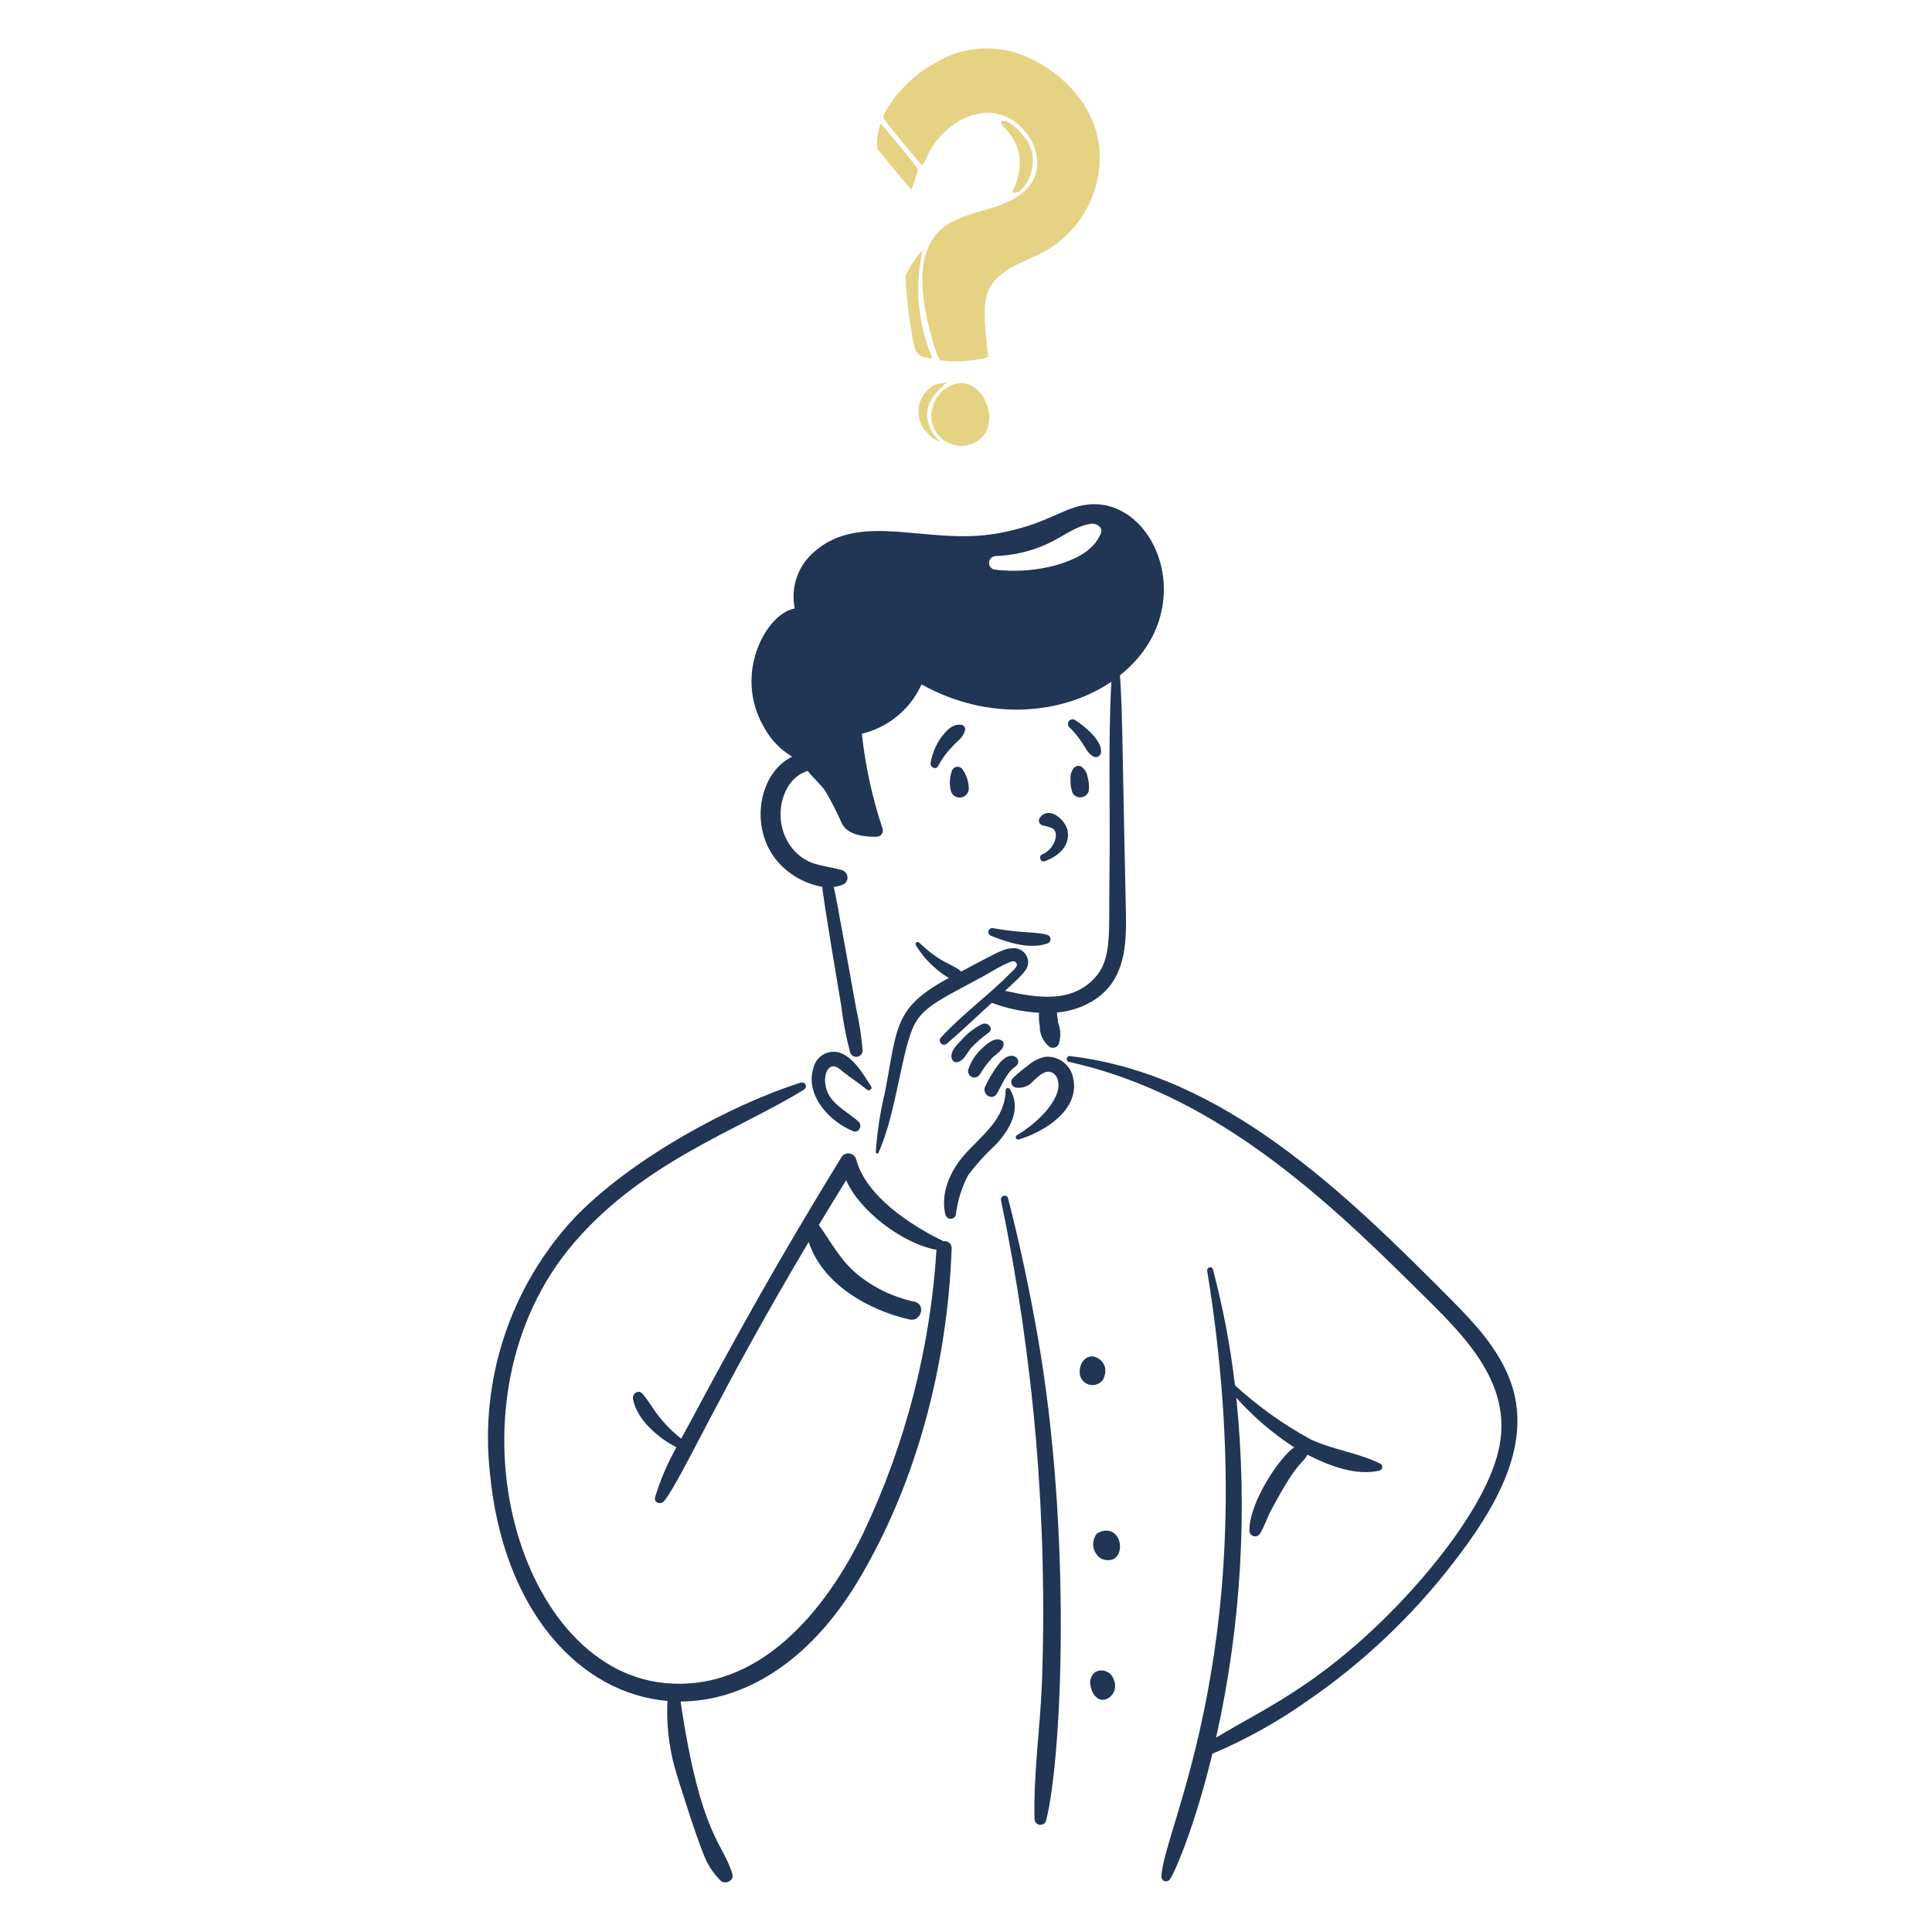 <svg version="1.1" xmlns="http://www.w3.org/2000/svg" xmlns:xlink="http://www.w3.org/1999/xlink" width="416" height="416" viewBox="0,0,256,256"><g fill="none" fill-rule="nonzero" stroke="none" stroke-width="1" stroke-linecap="butt" stroke-linejoin="miter" stroke-miterlimit="10" stroke-dasharray="" stroke-dashoffset="0" font-family="none" font-weight="none" font-size="none" text-anchor="none" style="mix-blend-mode: normal"><g transform="translate(-0,-0.013) scale(0.615,0.615)"><g transform="translate(174.88,154.992)" id="man" fill="#213555"><path transform="translate(-174.88,-154.993)" d="M223.492,287.456c-1.747,-9.855 -3.807,-19.571 -6.303,-29.262c-0.253,-0.988 -1.724,-0.565 -1.522,0.416c7.114,34.171 10.076,69.076 8.823,103.957c-0.368,9.776 -1.855,19.637 -1.587,29.409c0.01,0.299 0.126,0.585 0.326,0.807c0.201,0.222 0.474,0.366 0.77,0.406c0.297,0.04 0.598,-0.026 0.85,-0.187c0.253,-0.161 0.44,-0.406 0.529,-0.691c3.468,-13.466 5.635,-62.377 -1.886,-104.855z"></path><path transform="translate(-174.88,-154.992)" d="M237.634,297.284c0.449,-0.794 0.612,-1.719 0.461,-2.619c-0.152,-0.572 -0.455,-1.093 -0.878,-1.508c-0.423,-0.415 -0.95,-0.708 -1.526,-0.848c-1.841,-0.335 -3.076,1.483 -3.06,3.167c-0.047,0.603 0.105,1.204 0.432,1.712c0.327,0.507 0.812,0.893 1.381,1.099c0.568,0.205 1.188,0.218 1.764,0.037c0.576,-0.181 1.077,-0.547 1.426,-1.04z"></path><path transform="translate(-174.88,-154.993)" d="M238.884,329.844c-0.908,-0.121 -1.827,0.102 -2.579,0.624c-0.309,0.403 -0.532,0.865 -0.656,1.358c-0.124,0.492 -0.145,1.005 -0.063,1.506c0.083,0.501 0.267,0.98 0.541,1.407c0.275,0.427 0.634,0.794 1.055,1.077c5.011,2.045 5.315,-5.329 1.702,-5.972z"></path><path transform="translate(-174.88,-154.992)" d="M239.961,361.907c-0.118,-0.402 -0.327,-0.772 -0.61,-1.081c-0.283,-0.309 -0.633,-0.55 -1.023,-0.703c-0.39,-0.154 -0.811,-0.217 -1.228,-0.183c-0.418,0.033 -0.823,0.161 -1.184,0.374c-0.579,0.488 -0.95,1.177 -1.04,1.928c-0.067,2.224 1.647,5.232 4.16,3.503c0.569,-0.438 0.971,-1.057 1.14,-1.755c0.168,-0.699 0.092,-1.433 -0.215,-2.083z"></path><path transform="translate(-174.88,-154.992)" d="M233.168,108.913c-4.784,0.961 -8.432,4.331 -18.485,6.067c-14.857,2.58 -29.168,-4.965 -39.281,3.952c-1.723,1.476 -3.018,3.387 -3.75,5.534c-0.732,2.147 -0.873,4.451 -0.41,6.672c-5.936,0.88 -13.499,14.009 -6.55,25.709c1.399,2.57 3.467,4.713 5.984,6.204c-7.874,3.773 -9.776,17.68 -1.052,24.607c2.182,1.765 4.778,2.946 7.542,3.432c0.027,1.664 3.765,23.764 4.042,25.351c0.411,3.485 1.064,6.938 1.955,10.333c0.101,0.308 0.307,0.571 0.582,0.743c0.275,0.173 0.602,0.243 0.923,0.199c0.321,-0.044 0.617,-0.199 0.836,-0.438c0.219,-0.239 0.348,-0.548 0.363,-0.872c-0.263,-3.132 -0.743,-6.241 -1.438,-9.306c-0.189,-1.077 -4.453,-24.96 -4.784,-25.983c0.743,-0.082 1.467,-0.28 2.147,-0.589c0.277,-0.167 0.5,-0.411 0.641,-0.703c0.14,-0.292 0.193,-0.618 0.15,-0.939c-0.042,-0.321 -0.177,-0.623 -0.388,-0.869c-0.211,-0.245 -0.489,-0.424 -0.8,-0.513c-3.228,-0.999 -6.213,-0.797 -9.042,-3.058c-6.669,-5.343 -4.784,-16.409 1.664,-18.331c1.208,1.527 2.85,2.954 3.783,4.31c1.355,2.315 2.578,4.704 3.663,7.157c1.284,2.417 5.034,2.806 7.472,2.704c0.199,-0.003 0.396,-0.051 0.574,-0.142c0.178,-0.09 0.333,-0.22 0.453,-0.379c0.12,-0.159 0.203,-0.344 0.241,-0.54c0.038,-0.196 0.031,-0.398 -0.02,-0.59c-2.231,-6.662 -3.736,-13.544 -4.491,-20.528c2.814,-0.67 5.437,-1.977 7.666,-3.821c2.229,-1.844 4.005,-4.175 5.19,-6.814c14.5,8.102 30.475,6.523 40.895,-0.562c-0.736,13.816 -0.179,27.719 -0.403,41.54c-0.187,11.927 0.611,17.701 -2.762,21.79c-5.046,6.12 -12.926,4.77 -19.721,3.257c3.879,-3.536 4.713,-4.511 4.936,-5.711c0.063,-0.467 0.018,-0.943 -0.132,-1.39c-0.151,-0.446 -0.402,-0.852 -0.736,-1.186c-0.333,-0.334 -0.739,-0.586 -1.185,-0.737c-0.447,-0.151 -0.922,-0.197 -1.389,-0.134c-2.014,0.054 -3.952,1.346 -10.958,5.003c-1.664,-1.583 -4.322,-1.652 -9.054,-6.24c-0.368,-0.352 -0.999,0.104 -0.72,0.549c1.12,1.858 2.528,3.526 4.173,4.942c0.911,0.809 1.901,1.525 2.955,2.136c-11.947,6.427 -11.049,10.508 -13.796,24.721c-1.013,4.206 -1.667,8.491 -1.955,12.808c0,0.279 0.428,0.433 0.559,0.148c3.931,-8.528 5.023,-22.728 7.917,-27.918c2.165,-3.871 6.516,-5.649 15.019,-10.31c1.063,-0.585 5.716,-3.472 6.448,-3.002c1.186,0.778 -0.26,1.822 -0.747,2.322c-4.815,4.929 -10.518,8.991 -15.169,14.081c-0.159,0.175 -0.245,0.404 -0.239,0.639c0.005,0.236 0.102,0.461 0.268,0.628c0.167,0.167 0.392,0.263 0.628,0.268c0.236,0.006 0.465,-0.08 0.639,-0.239c3.301,-2.837 6.458,-5.872 9.686,-8.792c3.256,1.222 6.677,1.947 10.149,2.149c-0.055,0.967 0.003,1.939 0.174,2.893c-0.019,0.862 0.166,1.717 0.539,2.495c0.373,0.778 0.925,1.457 1.61,1.981c0.316,0.175 0.687,0.221 1.036,0.129c0.349,-0.092 0.648,-0.316 0.836,-0.624c0.559,-1.514 0.543,-3.181 -0.046,-4.684c-0.137,-0.747 -0.174,-1.508 -0.297,-2.238c2.993,-0.247 5.874,-1.249 8.374,-2.912c6.356,-4.368 6.656,-11.69 6.506,-18.72c-0.78,-34.32 -0.69,-42.757 -1.283,-51.023c18.144,-14.458 7.257,-39.703 -8.135,-36.616zM237.176,114.96c-1.62,3.918 -5.736,5.67 -9.603,6.822c-4.259,1.163 -8.702,1.498 -13.088,0.988c-0.376,-0.02 -0.731,-0.184 -0.99,-0.457c-0.259,-0.274 -0.404,-0.637 -0.404,-1.014c0,-0.377 0.145,-0.739 0.404,-1.013c0.259,-0.273 0.614,-0.437 0.99,-0.457c3.859,-0.127 7.653,-1.02 11.162,-2.629c3.157,-1.396 5.99,-3.844 9.443,-4.333c1.1,-0.154 2.652,0.741 2.086,2.093z"></path><path transform="translate(-174.88,-154.992)" d="M203.299,267.453c-7.28,-3.513 -16.785,-9.82 -18.843,-17.68c-0.097,-0.324 -0.285,-0.612 -0.542,-0.831c-0.257,-0.218 -0.572,-0.358 -0.907,-0.402c-0.335,-0.044 -0.675,0.01 -0.98,0.155c-0.305,0.145 -0.561,0.374 -0.738,0.662c-18.554,30.199 -28.484,49.633 -34.528,60.636c-5.375,-4.351 -6.24,-7.351 -8.372,-9.722c-0.868,-0.961 -2.218,0.077 -2.01,1.169c0.868,4.534 5.408,8.355 9.36,10.414c-1.911,3.401 -3.45,6.998 -4.588,10.729c-0.352,1.263 1.262,1.735 1.965,0.832c4.117,-5.36 11.459,-22.743 31.13,-55.819c2.893,9.073 12.975,14.785 21.74,16.717c2.496,0.549 3.557,-3.282 1.059,-3.831c-4.552,-0.966 -8.805,-3.009 -12.404,-5.957c-3.594,-3.006 -5.578,-6.881 -8.211,-10.583c1.855,-3.086 3.815,-6.3 5.88,-9.643c2.743,6.412 11.968,13.634 19.464,14.995c-1.318,21.092 -6.638,41.74 -15.676,60.844c-8.017,16.64 -22.464,34.638 -43.108,32.481c-32.301,-3.403 -47.899,-61.227 -19.49,-94.619c15.038,-17.68 35.836,-24.607 49.735,-33.22c0.171,-0.104 0.299,-0.265 0.361,-0.456c0.061,-0.19 0.052,-0.396 -0.026,-0.58c-0.078,-0.185 -0.22,-0.334 -0.4,-0.423c-0.179,-0.088 -0.384,-0.108 -0.578,-0.057c-15.03,4.701 -36.797,16.49 -49.009,29.344c-6.742,7.296 -11.841,15.953 -14.952,25.387c-3.111,9.434 -4.163,19.426 -3.084,29.301c2.84,30.031 19.552,47.632 38.272,49.204c-0.251,4.708 0.24,9.425 1.456,13.98c0.724,2.756 5.044,16.184 6.22,18.782c0.799,2.301 2.131,4.379 3.887,6.066c0.978,0.742 2.794,-0.127 2.421,-1.456c-1.855,-6.708 -6.814,-7.83 -11.165,-37.253c13.42,-0.033 27.564,-8.241 38.193,-25.915c12.781,-21.253 19.344,-47.039 20.207,-71.695c0.016,-0.225 -0.019,-0.451 -0.104,-0.659c-0.084,-0.209 -0.216,-0.396 -0.384,-0.546c-0.167,-0.15 -0.368,-0.26 -0.584,-0.321c-0.217,-0.061 -0.445,-0.071 -0.667,-0.03z"></path><path transform="translate(-174.88,-154.992)" d="M211.648,220.642c-1.705,0.845 -3.23,2.013 -4.49,3.439c-1.022,1.069 -2.804,2.77 -1.937,4.357c0.079,0.136 0.192,0.248 0.328,0.326c0.135,0.078 0.289,0.119 0.446,0.119c1.587,-0.023 2.311,-2.005 3.211,-3.057c1.174,-1.238 2.464,-2.36 3.853,-3.349c1.127,-0.907 -0.306,-2.313 -1.411,-1.835z"></path><path transform="translate(-174.88,-154.993)" d="M215.817,224.199c-1.456,-0.853 -3.295,0.786 -4.289,1.758c-1.34,1.229 -2.343,2.78 -2.912,4.507c-0.08,0.317 -0.044,0.653 0.102,0.946c0.146,0.293 0.392,0.525 0.693,0.652c0.302,0.128 0.639,0.143 0.951,0.043c0.312,-0.1 0.578,-0.308 0.75,-0.586c0.76,-1.287 1.655,-2.489 2.668,-3.586c0.872,-0.832 2.426,-1.664 2.459,-2.998c0.001,-0.149 -0.038,-0.295 -0.112,-0.425c-0.074,-0.129 -0.181,-0.236 -0.31,-0.311z"></path><path transform="translate(-174.88,-154.993)" d="M214.893,229.663c-1.03,1.397 -1.915,2.897 -2.64,4.474c-0.736,1.696 1.565,3.172 2.548,1.488c1.157,-1.976 2.047,-4.508 3.996,-5.824c1.845,-1.244 -0.88,-4.423 -3.904,-0.138z"></path><path transform="translate(-174.88,-154.992)" d="M216.667,234.901c-0.085,6.225 -5.096,9.688 -8.85,13.89c-3.047,3.409 -5.281,8.372 -4.102,13.004c0.073,0.238 0.221,0.446 0.421,0.594c0.2,0.148 0.442,0.228 0.691,0.228c0.249,0 0.491,-0.08 0.691,-0.228c0.201,-0.148 0.348,-0.356 0.421,-0.594c0.351,-2.978 1.24,-5.868 2.625,-8.528c1.768,-2.361 3.751,-4.554 5.924,-6.55c3.068,-3.282 5.726,-7.783 3.074,-12.049c-0.054,-0.089 -0.135,-0.158 -0.231,-0.197c-0.096,-0.039 -0.203,-0.046 -0.303,-0.019c-0.1,0.026 -0.19,0.084 -0.255,0.164c-0.064,0.081 -0.102,0.181 -0.106,0.285z"></path><path transform="translate(-174.88,-154.992)" d="M225.083,185.584c2.812,-1.019 5.429,-3.12 4.969,-6.436c-0.324,-2.317 -3.821,-5.555 -5.924,-3.084c-0.127,0.133 -0.218,0.297 -0.263,0.476c-0.046,0.179 -0.045,0.367 0.002,0.545c0.047,0.178 0.14,0.342 0.268,0.474c0.128,0.133 0.289,0.23 0.466,0.283c1.514,0.462 3.063,0.345 2.876,2.515c-0.135,0.833 -0.481,1.617 -1.005,2.279c-0.524,0.662 -1.208,1.179 -1.988,1.502c-0.79,0.408 -0.26,1.754 0.599,1.446z"></path><path transform="translate(-174.88,-154.992)" d="M205.088,166.115c-0.502,1.398 -0.574,2.914 -0.208,4.353c0.137,0.448 0.429,0.832 0.823,1.085c0.394,0.252 0.865,0.356 1.329,0.293c0.464,-0.062 0.89,-0.288 1.203,-0.636c0.313,-0.348 0.492,-0.796 0.505,-1.264c-0.025,-1.48 -0.492,-2.919 -1.341,-4.133c-0.132,-0.205 -0.32,-0.368 -0.541,-0.471c-0.222,-0.102 -0.468,-0.14 -0.71,-0.109c-0.242,0.032 -0.47,0.132 -0.658,0.288c-0.187,0.156 -0.327,0.362 -0.402,0.594z"></path><path transform="translate(-174.879,-154.993)" d="M231.429,165.408c-0.297,0.353 -0.519,0.764 -0.652,1.206c-0.134,0.443 -0.175,0.908 -0.122,1.367c-0.058,0.996 0.095,1.993 0.45,2.926c0.193,0.316 0.475,0.569 0.809,0.729c0.335,0.159 0.709,0.219 1.076,0.17c0.368,-0.048 0.713,-0.201 0.995,-0.442c0.283,-0.24 0.489,-0.557 0.595,-0.912c0.125,-0.997 0.041,-2.008 -0.247,-2.97c-0.053,-0.453 -0.199,-0.891 -0.429,-1.284c-0.231,-0.394 -0.54,-0.736 -0.909,-1.004c-0.251,-0.131 -0.536,-0.181 -0.817,-0.143c-0.281,0.039 -0.542,0.163 -0.749,0.357z"></path><path transform="translate(-174.88,-154.992)" d="M230.36,156.672c3.428,3.301 3.501,5.662 5.429,6.435c0.289,0.077 0.597,0.038 0.858,-0.11c0.261,-0.148 0.453,-0.392 0.535,-0.68c0.547,-2.496 -3.278,-5.685 -5.616,-7.209c-0.208,-0.11 -0.449,-0.143 -0.68,-0.093c-0.231,0.051 -0.436,0.181 -0.58,0.368c-0.145,0.186 -0.218,0.418 -0.208,0.654c0.01,0.236 0.103,0.461 0.262,0.635z"></path><path transform="translate(-174.88,-154.992)" d="M202.118,165.06c0.797,-1.495 1.801,-2.872 2.98,-4.089c1.04,-1.169 2.444,-1.999 2.819,-3.607c0.034,-0.138 0.037,-0.283 0.008,-0.422c-0.029,-0.14 -0.089,-0.272 -0.175,-0.386c-0.087,-0.113 -0.197,-0.206 -0.324,-0.271c-0.127,-0.066 -0.267,-0.102 -0.41,-0.106c-1.945,-0.221 -3.318,1.493 -4.368,2.897c-1.093,1.592 -1.822,3.405 -2.136,5.311c-0.208,0.921 1.156,1.62 1.606,0.673z"></path><path transform="translate(-174.88,-154.992)" d="M213.554,201.662c3.558,1.421 8.32,2.972 12.116,1.637c0.197,-0.061 0.37,-0.183 0.492,-0.349c0.123,-0.166 0.189,-0.367 0.189,-0.573c0,-0.207 -0.066,-0.408 -0.189,-0.574c-0.122,-0.166 -0.295,-0.288 -0.492,-0.349c-2.353,-0.736 -5.363,-0.304 -11.661,-1.443c-0.216,-0.053 -0.445,-0.02 -0.637,0.093c-0.193,0.113 -0.333,0.296 -0.393,0.511c-0.059,0.215 -0.032,0.445 0.075,0.64c0.107,0.196 0.286,0.342 0.5,0.407z"></path><path transform="translate(-174.88,-154.992)" d="M187.685,234.071c-1.706,-2.579 -3.513,-5.93 -6.561,-7.174c-0.586,-0.212 -1.21,-0.299 -1.832,-0.255c-0.621,0.045 -1.227,0.219 -1.777,0.511c-0.551,0.293 -1.033,0.698 -1.418,1.188c-0.384,0.491 -0.661,1.057 -0.813,1.661c-1.935,5.935 3.43,11.706 8.586,13.759c1.136,0.456 2.003,-1.231 1.169,-2.009c-2.773,-2.581 -6.808,-4.048 -7.253,-8.378c-0.11,-1.075 0.071,-3.064 1.35,-3.536c0.977,-0.362 1.888,0.636 2.558,1.158c1.664,1.29 3.459,2.461 5.08,3.784c0.466,0.379 1.302,-0.116 0.911,-0.709z"></path><path transform="translate(-174.88,-154.992)" d="M219.488,245.534c5.343,-1.573 13.16,-6.297 11.766,-13.067c-0.216,-1.378 -0.935,-2.627 -2.018,-3.507c-1.082,-0.88 -2.452,-1.328 -3.845,-1.258c-1.429,0.226 -2.761,0.865 -3.832,1.839c-1.182,0.844 -2.303,1.771 -3.355,2.774c-0.16,0.171 -0.268,0.385 -0.31,0.616c-0.043,0.231 -0.017,0.469 0.073,0.685c0.089,0.217 0.24,0.404 0.433,0.537c0.193,0.133 0.421,0.208 0.655,0.215c0.687,0.071 1.38,-0.03 2.018,-0.295c0.637,-0.265 1.198,-0.685 1.633,-1.221c0.911,-0.774 2.24,-2.267 3.656,-1.86c1.537,0.443 1.872,2.359 1.614,3.678c-0.757,3.902 -5.599,8.041 -8.883,9.932c-0.105,0.064 -0.183,0.163 -0.221,0.28c-0.037,0.117 -0.031,0.243 0.017,0.356c0.047,0.113 0.134,0.205 0.244,0.259c0.11,0.054 0.236,0.067 0.355,0.037z"></path><path transform="translate(-174.88,-154.992)" d="M325.243,297.113c-2.568,-6.583 -7.431,-11.891 -12.336,-16.831c-23.073,-23.242 -49.296,-48.903 -82.449,-52.722c-0.709,-0.087 -0.861,1.096 -0.164,1.248c29.891,6.629 52.879,26.972 73.989,47.971c9.789,9.739 22.29,20.611 18.529,35.984c-2.893,11.833 -14.718,26.142 -23.356,34.809c-15.921,15.97 -27.136,20.582 -37.44,26.832c5.375,-24.013 6.846,-48.735 4.355,-73.216c3.666,4.091 7.858,7.678 12.466,10.668c-2.935,1.922 -9.706,11.73 -9.645,17.98c0.005,0.266 0.096,0.522 0.259,0.732c0.164,0.209 0.39,0.36 0.646,0.431c0.257,0.07 0.529,0.055 0.776,-0.042c0.247,-0.097 0.456,-0.271 0.596,-0.497c0.982,-1.575 1.531,-3.424 2.411,-5.071c6.032,-11.28 6.544,-9.537 7.8,-11.948c4.597,2.345 10.433,4.635 15.548,3.432c0.153,-0.042 0.29,-0.128 0.395,-0.248c0.105,-0.119 0.172,-0.267 0.194,-0.424c0.023,-0.157 -0.002,-0.318 -0.07,-0.461c-0.067,-0.144 -0.176,-0.265 -0.311,-0.348c-4.757,-2.358 -10.202,-2.993 -15.066,-5.254c-5.876,-3.216 -11.346,-7.127 -16.29,-11.648c-0.983,-8.427 -2.569,-16.774 -4.747,-24.974c-0.208,-0.811 -1.364,-0.456 -1.235,0.341c12.952,79.443 -9.666,120.465 -9.866,130.537c0.006,0.215 0.082,0.423 0.215,0.593c0.134,0.169 0.319,0.291 0.527,0.347c0.209,0.056 0.43,0.044 0.63,-0.036c0.201,-0.079 0.37,-0.222 0.484,-0.405c1.129,-1.631 5.372,-11.488 9.131,-27.026c7.113,-3.001 13.884,-6.756 20.197,-11.2c12.066,-8.241 22.758,-18.331 31.682,-29.9c9.094,-11.769 17.562,-25.784 12.145,-39.654z"></path></g><g transform="translate(100.769,207.067)" id="questionmark-01" fill="#e5d283" opacity="0"><path transform="translate(-100.769,-207.067)" d="M104.911,216.048c-0.481,-0.487 -0.781,-1.125 -0.848,-1.806c-0.068,-0.681 0.1,-1.365 0.476,-1.937c0.376,-0.572 0.937,-0.998 1.59,-1.206c0.652,-0.208 1.356,-0.186 1.994,0.063c5.146,1.516 2.246,9.1 7.28,12.297c4.744,3.024 7.377,-2.272 4.399,-2.998c-1.966,-0.478 -2.927,-0.642 -3.536,-2.849c-0.493,-1.829 -0.768,-8.899 -8.884,-10.502c-1.406,-0.171 -2.826,0.171 -4,0.964c-1.174,0.792 -2.022,1.982 -2.39,3.35c-0.367,1.201 -0.279,2.496 0.246,3.637c0.526,1.141 1.453,2.049 2.604,2.551c0.206,0.098 0.441,0.119 0.662,0.06c0.221,-0.06 0.413,-0.196 0.542,-0.385c0.129,-0.189 0.186,-0.417 0.161,-0.645c-0.024,-0.227 -0.129,-0.438 -0.296,-0.594z"></path><path transform="translate(-100.769,-207.067)" d="M124.729,221.978c-0.258,0.195 -0.767,0.563 -0.867,0.817c-0.126,0.265 -0.185,0.557 -0.171,0.85c0.014,0.293 0.1,0.578 0.251,0.829c0.15,0.252 0.361,0.462 0.613,0.613c0.252,0.15 0.537,0.236 0.83,0.25c0.297,0.058 0.603,0.042 0.893,-0.046c0.289,-0.088 0.553,-0.246 0.767,-0.46c0.214,-0.214 0.372,-0.478 0.461,-0.767c0.088,-0.29 0.104,-0.596 0.046,-0.893c-0.058,-0.298 -0.188,-0.576 -0.379,-0.811c-0.19,-0.235 -0.436,-0.419 -0.715,-0.537c-0.279,-0.118 -0.582,-0.166 -0.883,-0.139c-0.302,0.027 -0.592,0.128 -0.846,0.294z"></path></g><g transform="translate(68.916,171.299)" id="questionmark-02" fill="#e5d283" opacity="0"><path transform="translate(-68.916,-171.299)" d="M71.51,178.017c-0.025,-1.537 0.395,-3.376 2.3,-3.474c2.08,-0.11 2.475,2.097 3.068,3.59c2.334,5.874 7.097,3.287 5.292,1.498c-0.983,-0.806 -1.766,-1.828 -2.288,-2.987c-0.325,-1.006 -0.753,-1.976 -1.279,-2.893c-0.528,-0.785 -1.248,-1.422 -2.092,-1.851c-0.844,-0.428 -1.782,-0.634 -2.728,-0.597c-0.86,0.021 -1.7,0.264 -2.438,0.705c-0.738,0.442 -1.35,1.066 -1.776,1.813c-0.426,0.748 -0.651,1.592 -0.655,2.452c-0.003,0.86 0.215,1.707 0.635,2.457c0.138,0.191 0.335,0.332 0.56,0.402c0.226,0.069 0.467,0.063 0.689,-0.018c0.222,-0.081 0.411,-0.231 0.539,-0.429c0.128,-0.198 0.188,-0.433 0.171,-0.668z"></path><path transform="translate(-68.916,-171.299)" d="M86.815,184.228c0.425,0.064 0.858,-0.041 1.207,-0.292c0.349,-0.251 0.585,-0.629 0.659,-1.052c0.074,-0.424 -0.021,-0.859 -0.264,-1.213c-0.243,-0.355 -0.615,-0.6 -1.036,-0.684c-0.425,-0.064 -0.858,0.041 -1.207,0.292c-0.349,0.251 -0.585,0.629 -0.659,1.052c-0.074,0.423 0.021,0.859 0.264,1.213c0.243,0.355 0.615,0.6 1.036,0.684z"></path></g><g transform="translate(135.961,82.411)" id="questionmark-03" fill="#e5d283" opacity="0"><path transform="translate(-135.962,-82.411)" d="M138.258,91.817c-0.082,-0.678 -0.022,-1.365 0.176,-2.018c0.197,-0.653 0.528,-1.259 0.971,-1.778c0.443,-0.519 0.988,-0.941 1.603,-1.239c0.614,-0.298 1.283,-0.466 1.965,-0.492c3.646,0.243 4.102,3.652 3.767,6.594c-0.389,3.432 -1.119,11.382 4.32,11.338c0.286,-0.004 0.566,-0.082 0.813,-0.227c0.247,-0.146 0.451,-0.352 0.594,-0.601c0.142,-0.248 0.218,-0.529 0.219,-0.815c0.001,-0.286 -0.073,-0.568 -0.214,-0.817c-0.971,-1.695 -2.026,-2.53 -2.08,-4.659c-0.043,-1.911 0.516,-3.777 0.576,-5.683c0.151,-1.664 -0.198,-3.336 -1.003,-4.8c-0.806,-1.464 -2.03,-2.655 -3.516,-3.418c-1.289,-0.659 -2.747,-0.914 -4.183,-0.733c-1.436,0.181 -2.784,0.791 -3.869,1.749c-1.085,0.958 -1.856,2.221 -2.213,3.624c-0.357,1.403 -0.283,2.881 0.212,4.241c0.335,0.923 1.972,0.874 1.862,-0.264z"></path><path transform="translate(-135.962,-82.411)" d="M155.64,107.767c0.455,-0.016 0.886,-0.207 1.202,-0.535c0.317,-0.327 0.493,-0.764 0.493,-1.22c0,-0.455 -0.176,-0.892 -0.493,-1.219c-0.316,-0.328 -0.747,-0.519 -1.202,-0.535c-0.455,0.016 -0.886,0.207 -1.202,0.535c-0.316,0.327 -0.493,0.764 -0.493,1.219c0,0.456 0.177,0.893 0.493,1.22c0.316,0.328 0.747,0.519 1.202,0.535z"></path></g><g transform="translate(261.358,72.145)" id="questionmark-04" fill="#e5d283" opacity="0"><path transform="translate(-261.358,-72.145)" d="M266.417,73.965c3.665,1.857 4.233,5.984 0.193,7.779c-2.35,1.04 -4.644,2.109 -5.116,4.865c-0.379,2.224 2.223,2.371 2.602,2.009c0.977,-0.923 0.832,-2.099 2.036,-2.912c0.901,-0.624 2.015,-0.911 2.954,-1.456c6.004,-3.522 4.031,-12.027 -2.174,-12.106c-0.211,0.006 -0.415,0.081 -0.581,0.211c-0.166,0.131 -0.285,0.311 -0.34,0.515c-0.056,0.204 -0.044,0.42 0.032,0.617c0.077,0.197 0.215,0.364 0.394,0.476z"></path><path transform="translate(-261.358,-72.145)" d="M262.716,94.224c0.361,0 0.706,-0.143 0.961,-0.398c0.255,-0.255 0.398,-0.6 0.398,-0.96c0,-0.36 -0.143,-0.706 -0.398,-0.96c-0.255,-0.255 -0.6,-0.398 -0.961,-0.398c-0.36,0 -0.705,0.143 -0.96,0.398c-0.255,0.255 -0.398,0.6 -0.398,0.96c0,0.36 0.143,0.706 0.398,0.96c0.255,0.255 0.6,0.398 0.96,0.398z"></path></g><g transform="translate(322.94,162.155)" id="questionmark-05" fill="#e5d283" opacity="0"><path transform="translate(-322.94,-162.155)" d="M335.868,164.551c0.415,-0.012 0.827,0.078 1.2,0.262c0.373,0.184 0.695,0.456 0.939,0.792c0.244,0.337 0.402,0.728 0.461,1.139c0.058,0.412 0.016,0.831 -0.125,1.222c-0.312,0.723 -0.804,1.354 -1.429,1.834c-0.624,0.479 -1.361,0.791 -2.14,0.906c-2.569,0.278 -4.688,-1.209 -7.016,0.686c-0.268,0.199 -0.464,0.479 -0.561,0.798c-0.097,0.319 -0.089,0.661 0.022,0.976c0.112,0.314 0.322,0.584 0.598,0.771c0.277,0.187 0.606,0.279 0.94,0.265c1.29,-0.13 2.591,-0.111 3.877,0.054c1.035,0.23 2.105,0.259 3.151,0.083c1.181,-0.262 2.291,-0.777 3.256,-1.507c0.964,-0.73 1.76,-1.66 2.333,-2.725c1.959,-3.965 -1.367,-9.306 -5.934,-7.638c-0.241,0.089 -0.442,0.262 -0.567,0.487c-0.124,0.224 -0.164,0.486 -0.112,0.738c0.051,0.251 0.192,0.476 0.395,0.633c0.203,0.157 0.456,0.237 0.712,0.224z"></path><path transform="translate(-322.94,-162.155)" d="M324.896,176.453c0.363,-0.141 0.658,-0.418 0.82,-0.772c0.163,-0.354 0.182,-0.757 0.052,-1.125c-0.13,-0.367 -0.398,-0.669 -0.747,-0.842c-0.35,-0.173 -0.752,-0.203 -1.123,-0.084c-0.364,0.141 -0.658,0.417 -0.821,0.771c-0.163,0.354 -0.181,0.758 -0.051,1.125c0.13,0.368 0.398,0.67 0.747,0.843c0.349,0.173 0.752,0.203 1.123,0.084z"></path></g><g transform="translate(274.017,198.315)" id="questionmark-06" fill="#e5d283" opacity="0"><path transform="translate(-274.016,-198.315)" d="M291.524,200.818c3.179,-0.179 6.594,2.267 4.809,5.676c-1.553,2.97 -4.413,2.496 -6.951,1.192c-2.897,-1.483 -7.334,-3.037 -9.233,0.797c-0.066,0.17 -0.093,0.354 -0.078,0.536c0.015,0.183 0.071,0.36 0.164,0.517c0.093,0.158 0.22,0.293 0.372,0.395c0.152,0.101 0.326,0.167 0.507,0.193c1.5,0.324 2.862,-0.589 4.337,-0.208c1.221,0.492 2.403,1.076 3.536,1.747c8.374,3.578 14.167,-5.539 10.163,-10.903c-0.437,-0.641 -1.002,-1.183 -1.659,-1.594c-0.657,-0.41 -1.392,-0.68 -2.159,-0.792c-0.766,-0.112 -1.548,-0.064 -2.295,0.142c-0.747,0.205 -1.444,0.563 -2.045,1.052c-0.114,0.099 -0.194,0.231 -0.229,0.378c-0.034,0.148 -0.02,0.302 0.039,0.441c0.059,0.139 0.161,0.256 0.291,0.333c0.13,0.078 0.281,0.112 0.431,0.098z"></path><path transform="translate(-274.016,-198.315)" d="M276.164,212.576c0.373,-0.166 0.666,-0.473 0.815,-0.854c0.149,-0.38 0.143,-0.804 -0.018,-1.18c-0.161,-0.375 -0.464,-0.673 -0.842,-0.827c-0.378,-0.155 -0.802,-0.155 -1.18,0.001c-0.374,0.166 -0.667,0.473 -0.816,0.853c-0.149,0.381 -0.142,0.805 0.019,1.181c0.161,0.375 0.463,0.673 0.841,0.827c0.379,0.155 0.803,0.154 1.181,-0.001z"></path></g><g transform="translate(55.199,85.215)" id="big-questionmark-01" fill="#e5d283" opacity="0"><path transform="translate(-55.199,-85.215)" d="M128.563,162.492c5.653,-9.069 -10.498,-16.004 -13.167,-6.906c-0.35,1.216 -0.41,2.497 -0.174,3.74c0.235,1.243 0.76,2.414 1.53,3.417c0.691,0.928 1.592,1.677 2.631,2.185c1.039,0.508 2.184,0.76 3.339,0.735c1.156,-0.024 2.289,-0.325 3.305,-0.877c1.016,-0.551 1.886,-1.338 2.536,-2.294z"></path><path transform="translate(-55.199,-85.215)" d="M97.506,147.043c-6.161,-4.074 -12.623,-10.129 -10.783,-18.304c1.575,-6.984 11.08,-17.451 4.31,-24.81c-2.086,-2.11 -4.892,-3.355 -7.856,-3.486c-11.931,-0.832 -15.625,12.133 -11.968,21.181c0.141,0.362 1.04,2.159 0.663,2.525c-0.071,0.073 -14.021,-0.747 -14.56,-1.021c-1.04,-0.533 -3.328,-9.706 -1.306,-17.321c1.052,-3.981 2.937,-13.17 14.421,-18.035c9.058,-3.838 20.051,-3.607 27.83,2.411c3.861,3.074 6.771,7.181 8.391,11.842c1.62,4.662 1.884,9.688 0.761,14.494c-1.212,4.816 -5.31,12.225 -1.816,17.776c2.455,3.898 10.952,9.514 11.041,9.776c-1.788,3.365 -4.206,6.355 -7.122,8.809c-1.005,0.684 -9.048,-3.877 -12.006,-5.837z"></path><path transform="translate(-55.199,-85.215)" d="M87.015,137.935c0.179,2.533 0.772,5.02 1.756,7.361c4.196,3.489 8.61,6.708 13.214,9.637c2.417,1.366 3.306,1.377 5.75,-0.89c-6.59,-2.411 -15.746,-7.896 -20.719,-16.108z"></path><path transform="translate(-55.199,-85.215)" d="M85.873,105.125c2.712,1.793 4.711,4.481 5.647,7.594c2.671,-0.524 0.555,-10.14 -7.028,-11.178c-4.464,-0.609 -8.137,0.801 -6.918,1.756c0.634,0.495 3.732,-0.666 8.299,1.828z"></path><path transform="translate(-55.199,-85.214)" d="M74.551,130.062c-0.071,0.061 -12.605,-0.696 -12.836,-0.769c-1.614,-1.246 -2.92,-2.847 -3.817,-4.678c0.187,-0.235 13.611,0.699 14.144,0.923c0.964,1.434 1.803,2.948 2.509,4.524z"></path><path transform="translate(-55.199,-85.215)" d="M112.894,162.535c0.435,1.094 1.116,2.073 1.99,2.86c0.875,0.788 1.919,1.363 3.052,1.681c3.898,0.664 6.111,-0.736 5.304,-0.67c-1.926,0.156 -3.851,-0.318 -5.485,-1.35c-4.451,-2.608 -3.409,-9.613 -3.409,-9.613c-0.641,0.835 -1.193,1.735 -1.647,2.685c-0.32,1.461 -0.253,2.98 0.195,4.407z"></path></g><g transform="translate(188.966,10.443)" id="big-questionmark-02" fill="#e5d283"><path transform="translate(-188.966,-10.443)" d="M208.146,96.013c9.378,-1.841 4.047,-16.64 -3.536,-12.819c-1.008,0.514 -1.882,1.258 -2.55,2.171c-0.668,0.913 -1.113,1.971 -1.298,3.087c-0.187,1.018 -0.126,2.066 0.176,3.056c0.302,0.99 0.837,1.893 1.56,2.634c0.724,0.741 1.614,1.297 2.596,1.622c0.983,0.326 2.029,0.411 3.052,0.249z"></path><path transform="translate(-188.966,-10.443)" d="M199.264,66.29c-1.096,-6.512 -1.092,-14.433 5.375,-18.227c2.325,-1.198 4.789,-2.106 7.336,-2.704c4.842,-1.421 11.051,-3.644 11.507,-9.641c0.105,-2.652 -0.795,-5.247 -2.521,-7.263c-6.742,-8.305 -17.472,-2.8 -21.152,5.117c-0.15,0.314 -0.78,1.999 -1.248,1.978c-0.094,0 -8.077,-9.614 -8.224,-10.13c-0.279,-1.005 4.31,-8.112 10.518,-11.44c3.012,-1.998 6.485,-3.194 10.089,-3.474c3.604,-0.28 7.219,0.366 10.503,1.876c8.037,3.573 14.604,10.897 15.428,19.654c0.352,4.401 -0.552,8.811 -2.608,12.718c-2.056,3.907 -5.179,7.15 -9.005,9.353c-4.029,2.23 -11.232,3.994 -12.725,9.672c-1.04,3.981 0.472,12.969 0.362,13.183c-3.299,0.889 -6.737,1.137 -10.128,0.73c-1.048,-0.235 -2.974,-8.274 -3.507,-11.403z"></path><path transform="translate(-188.966,-10.443)" d="M198.808,53.872c-1.545,1.665 -2.81,3.571 -3.744,5.643c0.284,4.873 0.878,9.723 1.779,14.521c0.582,2.417 1.115,3.003 4.095,3.214c-3.188,-7.365 -3.934,-15.557 -2.13,-23.377z"></path><path transform="translate(-188.966,-10.443)" d="M219.544,33.072c0.485,2.865 -0.049,5.809 -1.51,8.32c1.984,1.429 6.962,-5.849 3.008,-11.419c-2.328,-3.288 -5.49,-4.826 -5.375,-3.449c0.06,0.724 2.718,2.049 3.877,6.548z"></path><path transform="translate(-188.965,-10.443)" d="M196.352,40.914c-0.081,-0.01 -7.247,-8.663 -7.334,-8.855c-0.17,-1.817 0.078,-3.648 0.726,-5.354c0.268,-0.021 7.856,9.318 8.037,9.801c-0.354,1.506 -0.832,2.98 -1.429,4.407z"></path><path transform="translate(-188.966,-10.443)" d="M198.544,85.806c-0.448,0.953 -0.67,1.996 -0.65,3.049c0.019,1.053 0.281,2.087 0.765,3.022c1.949,2.949 4.216,3.546 3.679,3.06c-1.278,-1.164 -2.143,-2.711 -2.465,-4.41c-1.017,-4.501 4.2,-8.098 4.2,-8.098c-0.937,0.092 -1.863,0.279 -2.762,0.559c-1.154,0.679 -2.108,1.651 -2.767,2.816z"></path></g><g transform="translate(278.156,82.793)" id="big-questionmark-03" fill="#e5d283" opacity="0"><path transform="translate(-278.156,-82.793)" d="M283.24,158.895c9.387,5.529 16.03,-11.117 6.687,-13.599c-1.25,-0.324 -2.559,-0.35 -3.82,-0.076c-1.262,0.273 -2.442,0.84 -3.445,1.653c-0.928,0.727 -1.668,1.666 -2.158,2.738c-0.49,1.072 -0.716,2.245 -0.66,3.423c0.057,1.177 0.395,2.323 0.985,3.343c0.591,1.02 1.418,1.884 2.411,2.518z"></path><path transform="translate(-278.155,-82.793)" d="M298.162,126.834c3.983,-6.387 9.984,-13.133 18.368,-11.475c7.147,1.41 18.075,10.837 25.399,3.744c2.101,-2.183 3.298,-5.079 3.351,-8.108c0.534,-12.176 -12.773,-15.6 -21.905,-11.648c-0.361,0.16 -2.173,1.115 -2.552,0.747c-0.077,-0.071 0.385,-14.306 0.653,-14.856c0.516,-1.065 9.806,-3.646 17.618,-1.795c4.083,0.965 13.499,2.646 18.76,14.219c4.16,9.129 4.205,20.336 -1.719,28.428c-3.027,4.019 -7.134,7.095 -11.843,8.871c-4.708,1.775 -9.824,2.177 -14.751,1.158c-4.94,-1.106 -12.597,-5.087 -18.161,-1.383c-3.904,2.602 -9.406,11.415 -9.662,11.513c-3.485,-1.737 -6.605,-4.126 -9.191,-7.039c-0.724,-0.996 3.717,-9.302 5.635,-12.376z"></path><path transform="translate(-278.156,-82.793)" d="M307.164,115.904c-2.576,0.249 -5.095,0.917 -7.455,1.98c-3.442,4.372 -6.605,8.957 -9.47,13.728c-1.329,2.496 -1.317,3.405 1.061,5.836c2.271,-6.789 7.629,-16.263 15.864,-21.544z"></path><path transform="translate(-278.156,-82.793)" d="M340.567,113.865c-1.754,2.816 -4.441,4.924 -7.592,5.958c0.613,2.722 10.339,0.257 11.198,-7.461c0.506,-4.576 -1.04,-8.268 -1.972,-7.006c-0.476,0.649 0.791,3.79 -1.634,8.509z"></path><path transform="translate(-278.155,-82.793)" d="M314.862,102.991c-0.06,-0.073 0.375,-12.869 0.445,-13.104c1.228,-1.677 2.824,-3.051 4.666,-4.014c0.247,0.187 -0.352,13.89 -0.566,14.439c-1.438,1.018 -2.958,1.914 -4.545,2.679z"></path><path transform="translate(-278.156,-82.793)" d="M282.778,142.925c-1.104,0.472 -2.083,1.193 -2.862,2.106c-0.779,0.913 -1.337,1.994 -1.629,3.159c-0.572,3.985 0.911,6.208 0.832,5.387c-0.208,-1.961 0.226,-3.936 1.236,-5.629c2.542,-4.605 9.705,-3.727 9.705,-3.727c-0.867,-0.631 -1.798,-1.169 -2.777,-1.608c-1.503,-0.287 -3.055,-0.18 -4.505,0.312z"></path></g></g></g></svg>